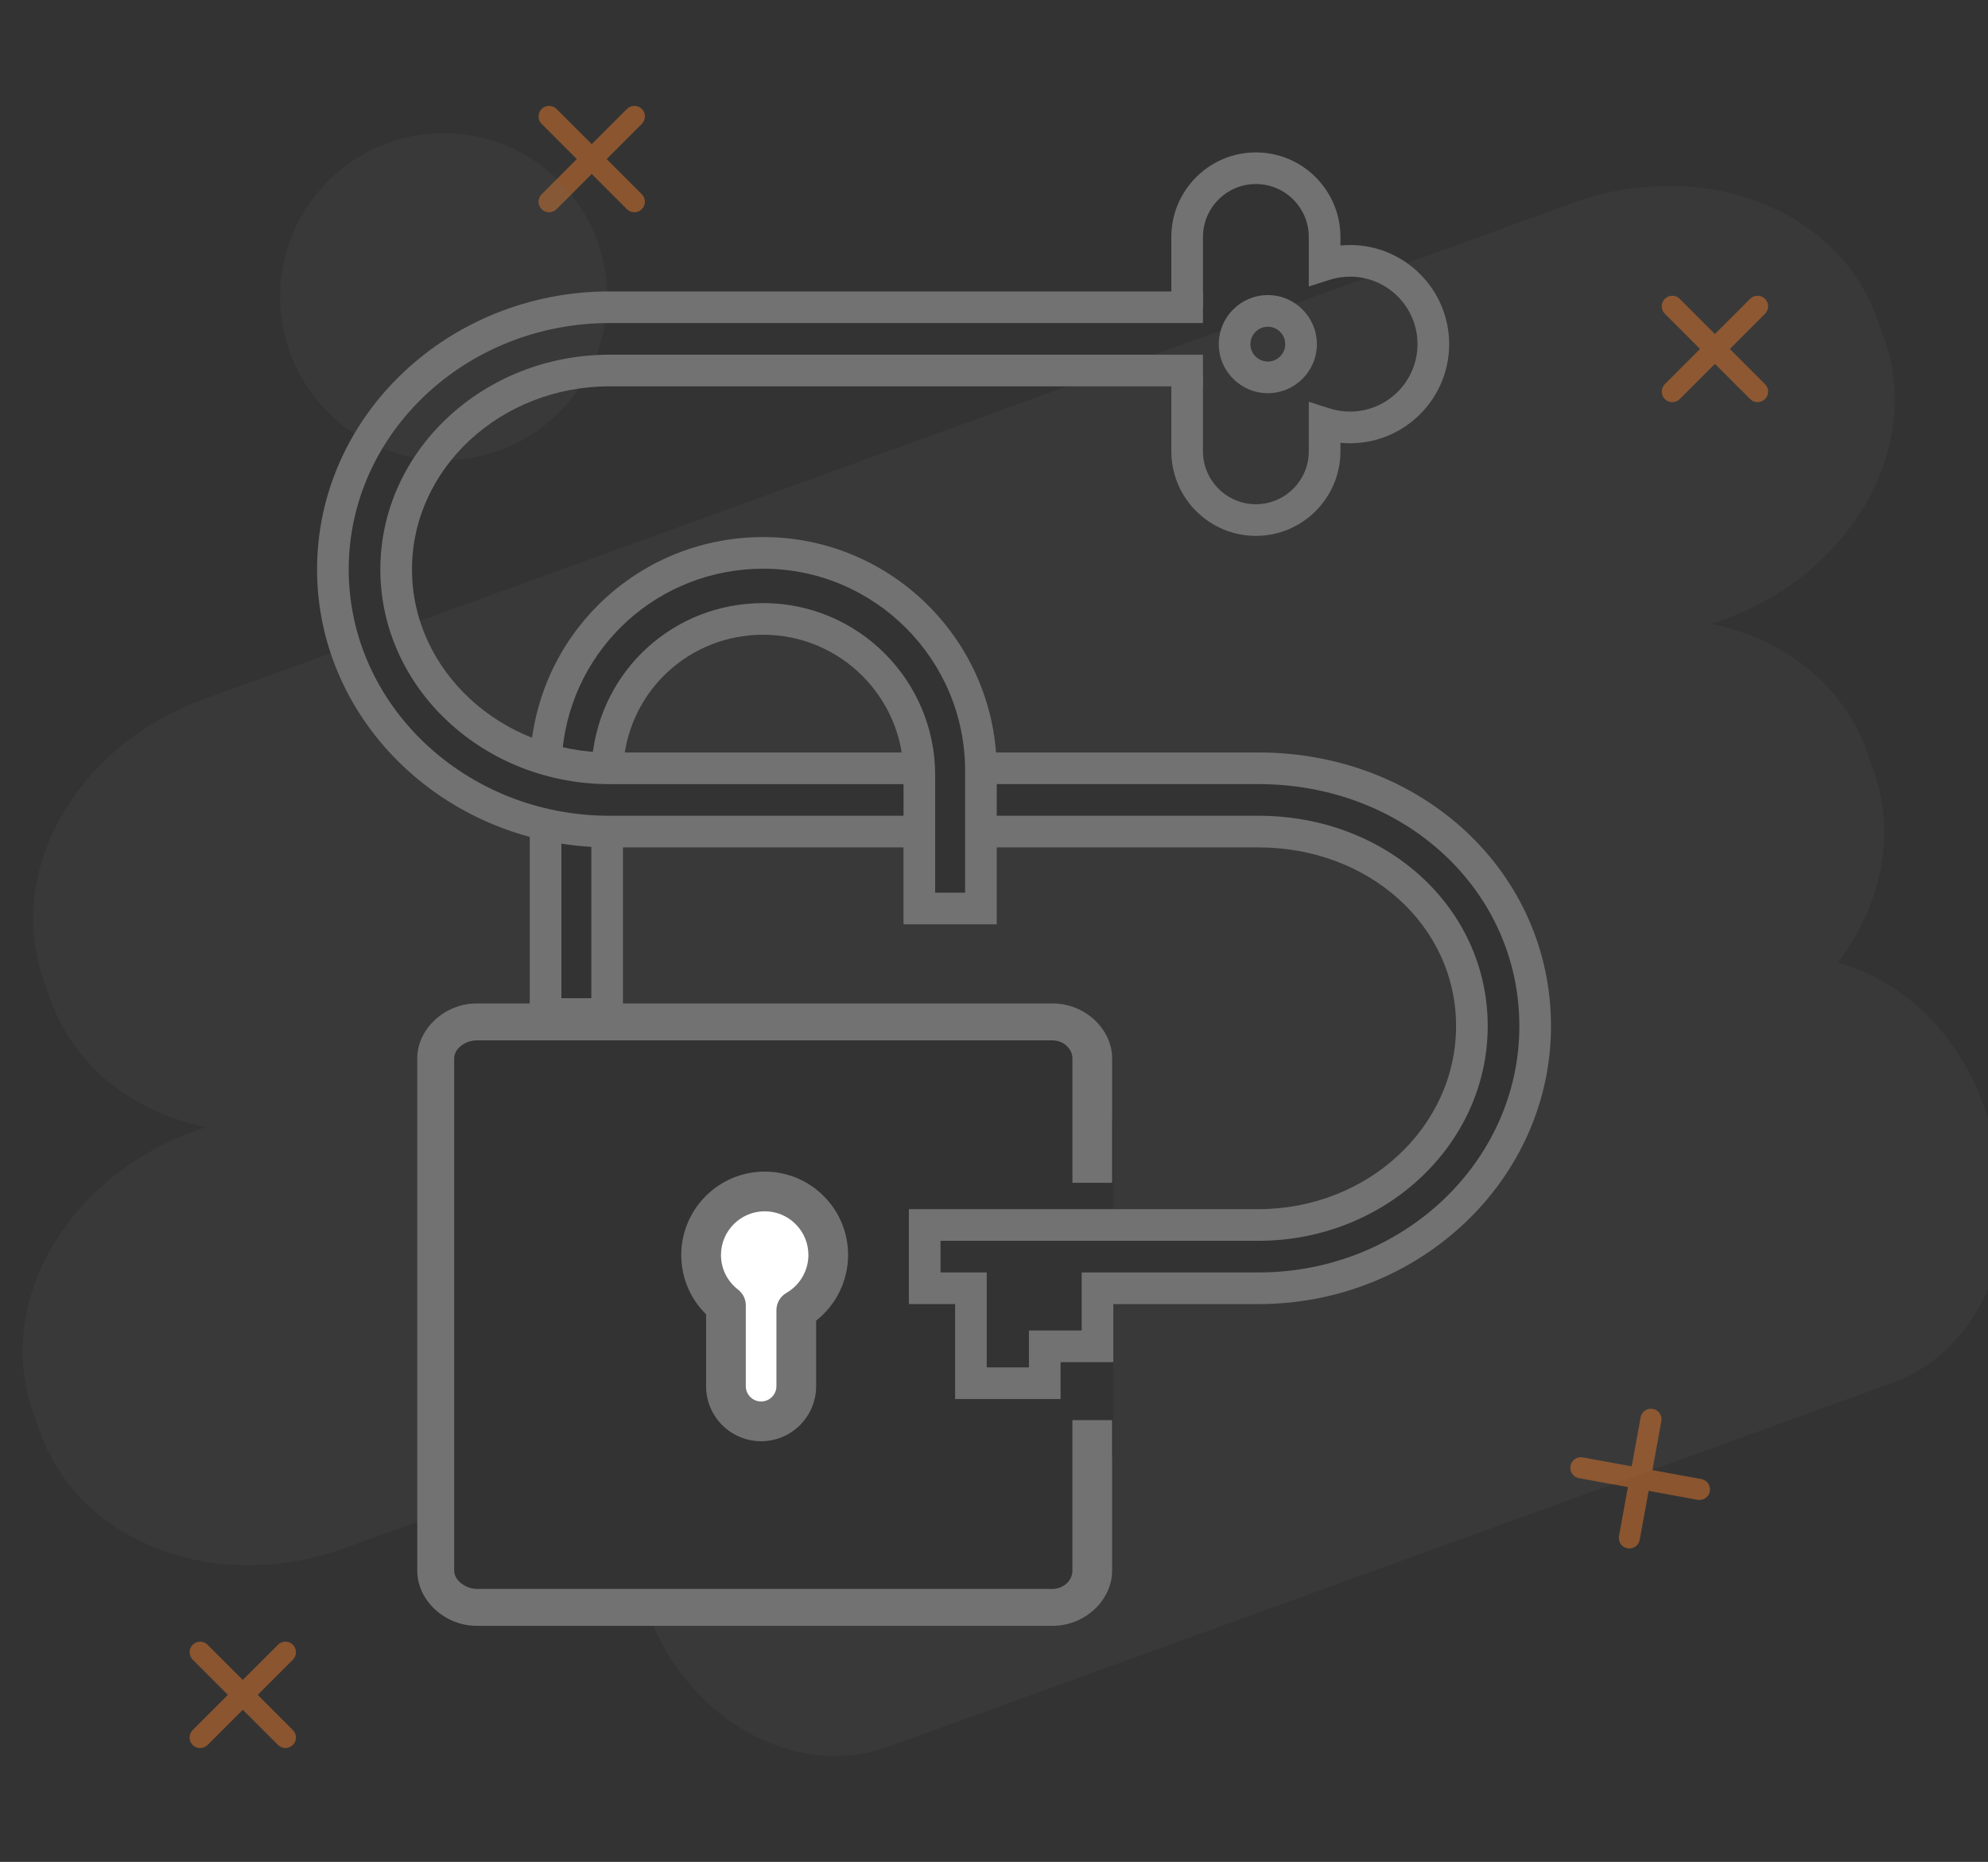 <?xml version="1.0" encoding="utf-8"?>
<!-- Generator: Adobe Illustrator 16.0.0, SVG Export Plug-In . SVG Version: 6.00 Build 0)  -->
<!DOCTYPE svg PUBLIC "-//W3C//DTD SVG 1.1//EN" "http://www.w3.org/Graphics/SVG/1.1/DTD/svg11.dtd">
<svg version="1.1" id="Layer_1" xmlns="http://www.w3.org/2000/svg" xmlns:xlink="http://www.w3.org/1999/xlink" x="0px" y="0px"
	 width="377px" height="353px" viewBox="0 0 377 353" enable-background="new 0 0 377 353" xml:space="preserve">
<rect x="0" y="0" width="377" height="353" fill="#333333" stroke="none"/>
<g opacity="0.1" enable-background="new    ">
	<path fill="#727272" d="M165.784,125.883c-2.253-2.199-5.446-3.443-8.333-4.59c-9.933-3.945-18.36-2.792-27.882,1.889
		c-7.659,3.765-11.976,11.028-13.627,19.238c-0.35,1.738-1.205,2.937-2.309,3.661c0.393-0.071,0.803-0.122,1.246-0.122
		c1.229,0,2.269,0.293,3.126,0.781c0.752-0.336,1.626-0.528,2.624-0.531c17.918-0.041,35.82-0.971,53.731-1.514
		c-0.532-2.209-1.315-4.391-2.35-6.69C170.303,134.211,168.827,128.854,165.784,125.883z"/>
</g>
<g opacity="0.1" enable-background="new    ">
	<path fill="#727272" d="M377.357,212.926l-1.362-3.763c-4.991-13.772-15.704-23.511-27.547-26.63
		c8.282-10.757,11.284-24.25,6.807-36.607l-1.362-3.763c-4.547-12.547-15.764-21.044-29.285-23.872l2.262-0.818
		c24.294-8.804,37.888-32.776,30.361-53.547l-1.362-3.762c-7.526-20.771-33.32-30.472-57.616-21.669L183.027,80.248L76.483,118.855
		c2.853,10.191,13.463,17.757,21.569,23.215c1.055,0.71,1.786,1.579,2.244,2.521c1.74-0.672,3.729-0.658,5.256,0.479
		c0.54,0.4,1.093,0.792,1.695,1.099c0.107,0.054,0.188,0.097,0.255,0.134c0.063,0.017,0.131,0.033,0.217,0.057
		c0.008,0.002,0.016,0.003,0.023,0.006c-2.606-1.116-4.64-3.744-3.927-7.286c2.209-10.979,9.062-21.864,19.407-26.753
		c11.603-5.479,23.636-8.69,36.058-3.758c4.77,1.896,9.872,3.701,13.859,7.036c4.026,3.368,6.076,8.058,8.215,12.723
		c2.345,5.115,5.054,10.445,6.018,16.063c0.211-0.003,0.421-0.01,0.632-0.013c11.045-0.16,22.092-0.315,33.139-0.378
		c5.705-0.03,11.535-0.382,17.213,0.288c4.846,0.569,9.647,1.401,14.522,1.676c2.272,0.128,3.908,1.22,4.903,2.711
		c0.561,0.009,1.148,0.087,1.769,0.264c14.474,4.141,25.591,19.899,30.839,33.314c5.625,14.379,0.854,30.576-10.313,40.951
		c-5.817,5.403-12.564,10.103-19.311,14.271c-6.836,4.226-14.365,7.864-22.508,8.445c-9.011,0.645-18.066,0.708-27.131,0.623v28.705
		c0,1.445-0.513,2.773-1.365,3.812c0.195,9.377,0.365,17.132,0.365,17.132c0,3.345-8.104,6.059-11.934,6.059h-76.617l1.077,2.97
		c7.526,20.771,28.062,32.377,45.868,25.925l190.221-68.927C376.549,255.763,384.883,233.696,377.357,212.926z"/>
</g>
<g opacity="0.1" enable-background="new    ">
	<path fill="#727272" d="M185.225,195.157c3.374-0.352,7.16-0.642,10.513,0.091h2.459c3.828,0,11.932,2.712,11.932,6.057
		l-1.133,7.359c1.303,1.101,2.133,2.742,2.133,4.584v20.556c5.944,0.029,11.889,0.021,17.832-0.112
		c7.725-0.177,14.404-0.731,21.27-4.601c5.496-3.098,10.793-6.686,15.836-10.473c9.183-6.894,17.386-17.984,13.273-30.083
		c-3.418-10.057-12.271-24.368-23.133-27.476c-1.658-0.475-2.809-1.4-3.523-2.54c-5.416-0.326-10.734-1.496-16.145-1.832
		c-5.116-0.314-10.271-0.148-15.396-0.117c-11.047,0.071-22.093,0.217-33.139,0.377c-0.392,0.008-0.785,0.02-1.177,0.023
		c-0.252,2.501-0.305,4.938,0.364,7.104c2.4,7.771-9.741,11.066-12.126,3.346c-1.038-3.361-0.763-6.749-0.399-10.155
		c-18.013,0.541-36.017,1.479-54.038,1.521c-1.23,0.005-2.27-0.285-3.127-0.773c-0.752,0.333-1.625,0.523-2.623,0.523
		c-0.809,0-1.532-0.131-2.179-0.354c0.895,0.991,1.466,2.345,1.466,4.068v25c0,8.107-12.575,8.107-12.575,0v-25
		c0-1.786,0.611-3.179,1.562-4.179c-1.4-0.519-2.735-1.242-3.947-2.145c-0.891-0.662-1.636-1.465-2.175-2.355
		c-1.55,0.688-3.419,0.641-5.325-0.645c-6.595-4.439-12.958-8.583-17.897-14.934c-3.441-4.423-7.354-9.359-9.16-14.853
		l-25.934,9.396c-24.294,8.806-37.888,32.776-30.362,53.549l1.363,3.761c4.547,12.547,15.764,21.044,29.284,23.873l-2.26,0.817
		c-24.294,8.806-37.888,32.776-30.362,53.547l1.363,3.763c7.526,20.771,33.321,30.471,57.616,21.668l20.771-7.526v-77.685
		c-5.494-2.296-4.665-12.104,2.5-12.097c0.228,0,0.456,0.006,0.685,0.007c1.081-0.609,2.366-0.969,3.748-0.969h91.24
		C184.608,195.217,184.917,195.192,185.225,195.157z"/>
</g>
<g opacity="0.5" enable-background="new    ">
	<g>
		<path fill="#FFFFFF" d="M104.128,22.073l16.174,16.175 M104.128,38.248l16.174-16.177"/>
	</g>
	<g>
		<path fill="#E1782B" d="M120.302,40.248c-0.512,0-1.022-0.195-1.414-0.588l-6.672-6.672l-6.674,6.672
			c-0.781,0.78-2.047,0.78-2.828,0c-0.781-0.779-0.781-2.047,0-2.826l6.672-6.675l-6.672-6.672c-0.781-0.779-0.781-2.048,0-2.828
			c0.781-0.779,2.047-0.779,2.828,0l6.672,6.673l6.674-6.675c0.781-0.779,2.047-0.779,2.828,0c0.781,0.78,0.781,2.047,0,2.828
			l-6.673,6.674l6.673,6.675c0.781,0.779,0.781,2.047,0,2.826C121.326,40.053,120.814,40.248,120.302,40.248z"/>
	</g>
</g>
<g opacity="0.5" enable-background="new    ">
	<g>
		<path fill="#FFFFFF" d="M317.128,58.073l16.174,16.173 M317.128,74.248l16.174-16.177"/>
	</g>
	<g>
		<path fill="#E1782B" d="M317.128,76.248c-0.512,0-1.022-0.195-1.414-0.588c-0.78-0.779-0.78-2.047,0-2.826l6.673-6.675
			l-6.673-6.672c-0.78-0.779-0.78-2.047,0-2.828c0.781-0.779,2.047-0.779,2.828,0l6.672,6.674l6.675-6.675
			c0.78-0.779,2.047-0.779,2.827,0c0.781,0.78,0.781,2.049,0,2.828l-6.672,6.673l6.672,6.674c0.781,0.779,0.781,2.047,0,2.826
			c-0.78,0.78-2.047,0.781-2.827,0l-6.673-6.672l-6.674,6.673C318.152,76.053,317.641,76.248,317.128,76.248z"/>
	</g>
</g>
<g opacity="0.5" enable-background="new    ">
	<g>
		<path fill="#FFFFFF" d="M37.955,313.248l16.174,16.173 M37.955,329.422l16.174-16.177"/>
	</g>
	<g>
		<path fill="#E1782B" d="M37.955,331.422c-0.512,0-1.023-0.195-1.414-0.586c-0.781-0.781-0.781-2.047,0-2.828l6.673-6.673
			l-6.673-6.673c-0.781-0.78-0.781-2.048,0-2.827c0.781-0.781,2.047-0.781,2.828,0l6.672,6.672l6.675-6.673
			c0.78-0.781,2.047-0.781,2.827,0c0.781,0.778,0.781,2.047,0,2.828l-6.672,6.673l6.672,6.672c0.781,0.78,0.781,2.047,0,2.828
			c-0.78,0.778-2.047,0.779-2.827,0l-6.673-6.673l-6.674,6.674C38.978,331.227,38.466,331.422,37.955,331.422z"/>
	</g>
</g>
<g opacity="0.5" enable-background="new    ">
	<g>
		<path fill="#FFFFFF" d="M313.096,269.084l-4.106,22.501 M299.791,278.279l22.502,4.108"/>
	</g>
	<g>
		<path fill="#E1782B" d="M298.146,279.418c-0.291-0.423-0.422-0.953-0.322-1.497c0.197-1.087,1.238-1.808,2.326-1.607l9.283,1.695
			l1.692-9.283c0.199-1.087,1.24-1.807,2.327-1.608c1.087,0.199,1.807,1.24,1.605,2.327l-1.692,9.282l9.282,1.696
			c1.086,0.195,1.809,1.237,1.607,2.325c-0.197,1.087-1.238,1.807-2.326,1.606l-9.283-1.694l-1.692,9.282
			c-0.199,1.087-1.24,1.809-2.327,1.608c-1.085-0.198-1.809-1.24-1.605-2.326l1.692-9.283l-9.282-1.693
			C298.889,280.149,298.438,279.839,298.146,279.418z"/>
	</g>
</g>
<g opacity="0.1" enable-background="new    ">
	<circle fill="#727272" cx="84.128" cy="56.248" r="31"/>
</g>
<g>
	<g>
		<g>
			<path fill="#727272" d="M209.378,269.248c-2.25,0-6.009,0-6.009,0v28.563c0,1.826-1.689,3.438-3.766,3.438H90.423
				c-2.076,0-4.294-1.609-4.294-3.438v-97.153c0-1.822,2.062-3.409,4.294-3.409h109.183c2.074,0,3.766,1.585,3.766,3.409v23.591
				c0.759,0,3.509,0,3.509,0s2.7-0.015,4.021,0v-23.591c0-5.479-5.065-10.409-11.295-10.409H90.423
				c-6.228,0-11.294,4.932-11.294,10.409v97.152c0,5.479,5.067,10.438,11.294,10.438h109.183c6.229,0,11.293-4.956,11.293-10.438
				v-28.562C210.898,269.248,209.906,269.248,209.378,269.248z"/>
		</g>
	</g>
	<g>
		<g>
			<g>
				<g>
					<path fill="#FFFFFF" d="M145.016,225.892c-6.657,0-12.056,5.396-12.056,12.052c0,3.893,1.849,7.339,4.707,9.544v15.325
						c0,3.684,2.986,6.668,6.669,6.668s6.668-2.984,6.668-6.668v-14.416c3.619-2.082,6.063-5.978,6.063-10.453
						C157.069,231.289,151.673,225.892,145.016,225.892z"/>
				</g>
			</g>
			<g>
				<g>
					<path fill="#727272" d="M144.336,273.248c-5.752,0-10.434-4.682-10.434-10.436v-13.621c-3.012-2.961-4.708-6.967-4.708-11.247
						c0-8.723,7.097-15.815,15.821-15.815c4.226,0,8.199,1.645,11.187,4.633c2.985,2.989,4.631,6.96,4.63,11.186
						c0,4.875-2.277,9.464-6.063,12.44v12.429C154.77,268.568,150.089,273.248,144.336,273.248z M145.016,229.655
						c-4.573,0-8.291,3.721-8.291,8.287c0,2.581,1.183,4.975,3.243,6.563c0.923,0.712,1.465,1.813,1.465,2.979v15.325
						c0,1.601,1.303,2.903,2.904,2.903s2.903-1.305,2.903-2.903v-14.416c0-1.347,0.72-2.591,1.889-3.263
						c2.576-1.482,4.174-4.236,4.174-7.19c0-2.213-0.863-4.294-2.427-5.859C149.31,230.517,147.229,229.655,145.016,229.655z"/>
				</g>
			</g>
		</g>
	</g>
</g>
<g>
	<path fill="#727272" d="M201.128,265.248h-20v-18h-8.771v-18h66.295c20.664,0,37.476-15.57,37.476-34.709
		c0-18.995-16.461-33.875-37.476-33.875h-52.631v-6h52.631c24.379,0,43.476,17.516,43.476,39.875
		c0,22.445-19.503,40.709-43.476,40.709h-60.295v6h8.771v18h8v-7h10v-11h33.524c27.281,0,49.476-20.953,49.476-46.709
		c0-25.726-21.731-45.875-49.476-45.875h-52.639v-6h52.639c31.105,0,55.476,22.785,55.476,51.875
		c0,29.063-24.887,52.709-55.476,52.709h-27.524v11h-10V265.248L201.128,265.248z M174.343,160.664h-58.739v-6h58.739V160.664z
		 M115.604,160.664c-30.589,0-55.476-23.646-55.476-52.709c0-29.063,24.887-52.707,55.476-52.707h112.524v6H115.604
		c-27.281,0-49.476,20.951-49.476,46.707s22.195,46.709,49.476,46.709V160.664L115.604,160.664z M174.313,148.664h-58.709
		c-23.973,0-43.476-18.264-43.476-40.709s19.503-40.707,43.476-40.707h112.524v6H115.604c-20.664,0-37.476,15.568-37.476,34.707
		s16.812,34.709,37.476,34.709h58.709V148.664L174.313,148.664z"/>
</g>
<g>
	<path fill="#727272" d="M240.427,74.546c-5.127,0-9.299-4.172-9.299-9.302c0-5.127,4.172-9.299,9.299-9.299
		c5.13,0,9.302,4.172,9.302,9.299C249.729,70.374,245.557,74.546,240.427,74.546z M240.427,61.946c-1.819,0-3.299,1.479-3.299,3.299
		c0,1.82,1.479,3.302,3.299,3.302c1.82,0,3.302-1.48,3.302-3.302C243.729,63.426,242.248,61.946,240.427,61.946z"/>
</g>
<g>
	<path fill="#727272" d="M238.163,101.6c-8.841,0-16.034-7.193-16.034-16.034V71.248h6v14.315c0,5.533,4.501,10.034,10.034,10.034
		c5.532,0,10.035-4.501,10.035-10.034v-9.392l3.915,1.254c1.266,0.406,2.58,0.609,3.91,0.609c7.054,0,12.791-5.736,12.791-12.791
		c0-7.054-5.737-12.793-12.791-12.793c-1.33,0-2.646,0.205-3.91,0.611l-3.916,1.254v-9.391c0-5.533-4.502-10.034-10.034-10.034
		c-5.533,0-10.034,4.501-10.034,10.034v13.322h-6V44.93c0-8.841,7.193-16.034,16.034-16.034c8.842,0,16.034,7.193,16.034,16.034
		v1.614c0.604-0.062,1.216-0.089,1.826-0.089c10.36,0,18.791,8.431,18.791,18.793c0,10.359-8.431,18.791-18.791,18.791
		c-0.61,0-1.222-0.029-1.826-0.091v1.615C254.198,94.405,247.004,101.6,238.163,101.6z"/>
</g>
<g>
	<polygon fill="#727272" points="118.14,195.248 100.462,195.248 100.462,156.321 106.462,156.321 106.462,189.248 112.14,189.248 
		112.14,158.748 118.14,158.748 	"/>
</g>
<g>
	<path fill="#727272" d="M189.021,175.248h-17.679v-28.304c0-14.668-11.933-26.602-26.601-26.602
		c-13.835,0-25.223,10.373-26.488,24.129l-5.975-0.549c1.552-16.863,15.508-29.58,32.463-29.58
		c17.976,0,32.601,14.625,32.601,32.602v22.304h5.678v-23.146c0-21.107-17.172-38.279-38.279-38.279
		c-19.721,0-36.092,14.772-38.082,34.361l-5.97-0.605c2.302-22.663,21.24-39.756,44.051-39.756
		c24.416,0,44.278,19.863,44.278,44.279L189.021,175.248L189.021,175.248z"/>
</g>
</svg>
